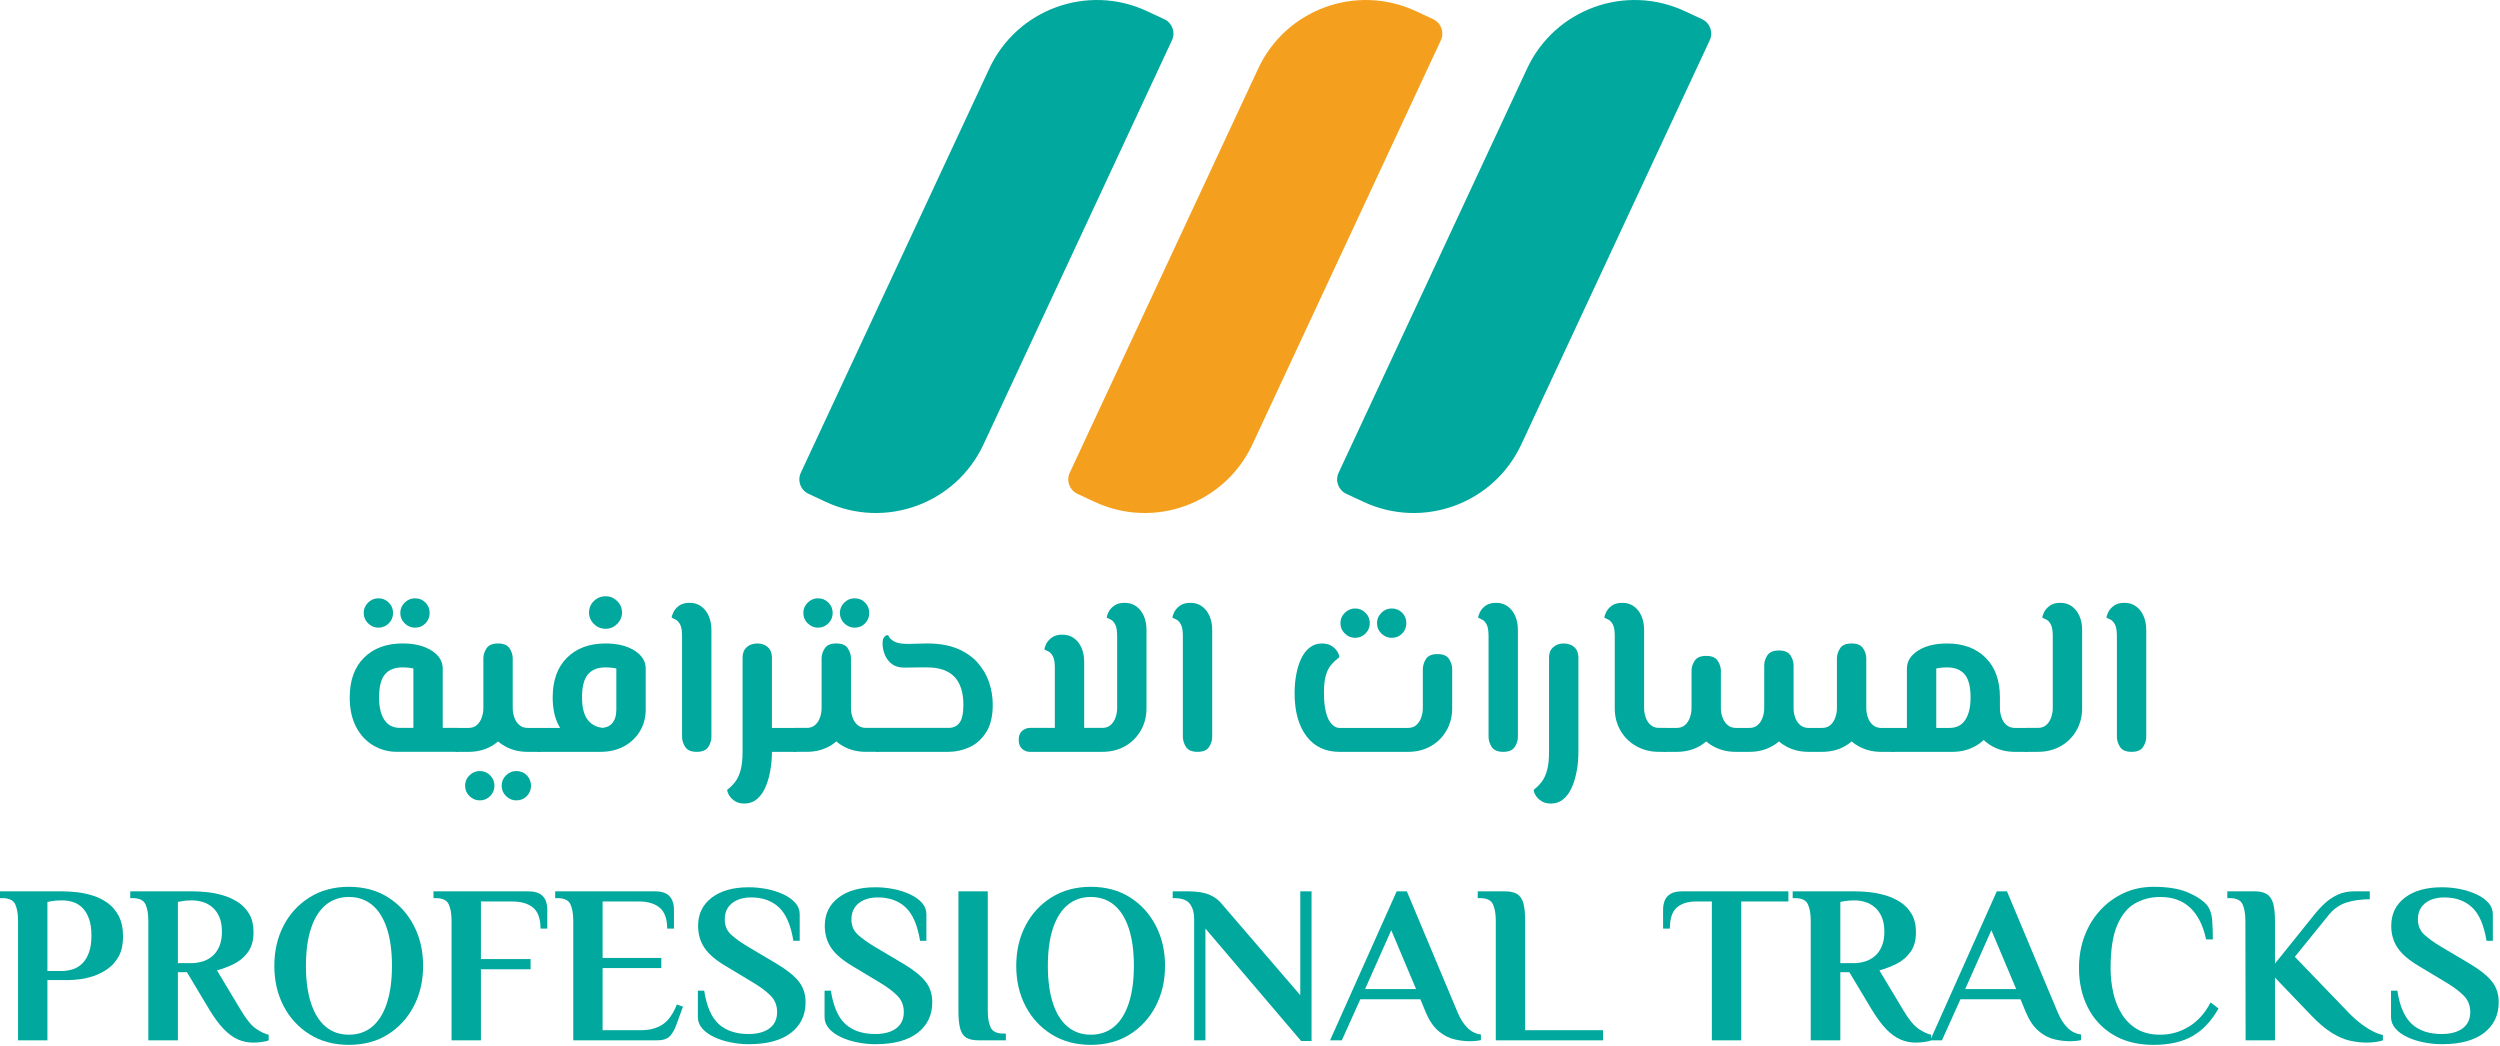 <svg width="196" height="82" viewBox="0 0 196 82" fill="none" xmlns="http://www.w3.org/2000/svg">
<path d="M112.365 1.508L111.006 0.874C106.35 -1.297 100.816 0.717 98.645 5.373L83.867 37.065C83.577 37.686 83.846 38.423 84.466 38.713L85.826 39.347C90.482 41.518 96.016 39.504 98.187 34.848L112.965 3.156C113.254 2.535 112.986 1.797 112.365 1.508Z" fill="#F4A01E"/>
<path d="M91.283 1.508L89.923 0.874C85.267 -1.297 79.733 0.717 77.562 5.373L62.784 37.065C62.495 37.686 62.763 38.423 63.384 38.713L64.743 39.347C69.399 41.518 74.933 39.504 77.104 34.848L91.882 3.156C92.172 2.535 91.903 1.797 91.283 1.508Z" fill="#00A89D"/>
<path d="M133.445 1.508L132.086 0.874C127.43 -1.297 121.896 0.717 119.725 5.373L104.947 37.065C104.657 37.686 104.926 38.423 105.546 38.713L106.906 39.347C111.562 41.518 117.096 39.504 119.267 34.848L134.045 3.156C134.334 2.535 134.066 1.797 133.445 1.508Z" fill="#00A89D"/>
<path d="M31.135 58.943C30.45 58.943 29.825 58.775 29.258 58.439C28.692 58.103 28.243 57.616 27.913 56.979C27.583 56.341 27.418 55.574 27.418 54.678C27.418 53.344 27.792 52.306 28.541 51.562C29.291 50.819 30.297 50.447 31.56 50.447C32.492 50.447 33.25 50.633 33.834 51.004C34.418 51.376 34.71 51.845 34.71 52.412V58.943H32.409V52.412C32.327 52.388 32.208 52.367 32.055 52.35C31.902 52.332 31.737 52.323 31.56 52.323C30.946 52.323 30.485 52.506 30.179 52.872C29.872 53.238 29.719 53.84 29.719 54.678C29.719 55.433 29.857 56.02 30.135 56.439C30.412 56.858 30.822 57.067 31.365 57.067H35.825V58.943H31.135ZM29.666 49.208C29.358 49.208 29.09 49.096 28.86 48.871C28.63 48.648 28.515 48.376 28.515 48.057C28.515 47.739 28.63 47.467 28.86 47.243C29.09 47.019 29.358 46.907 29.666 46.907C29.984 46.907 30.256 47.019 30.48 47.243C30.704 47.467 30.816 47.739 30.816 48.057C30.816 48.376 30.704 48.648 30.48 48.871C30.256 49.096 29.984 49.208 29.666 49.208ZM32.533 49.208C32.226 49.208 31.958 49.096 31.728 48.871C31.498 48.648 31.383 48.376 31.383 48.057C31.383 47.739 31.498 47.467 31.728 47.243C31.958 47.019 32.226 46.907 32.533 46.907C32.863 46.907 33.138 47.019 33.356 47.243C33.574 47.467 33.684 47.739 33.684 48.057C33.684 48.376 33.574 48.648 33.356 48.871C33.138 49.096 32.863 49.208 32.533 49.208ZM35.825 58.943V57.067C35.955 57.067 36.047 57.153 36.1 57.324C36.153 57.495 36.179 57.722 36.179 58.005C36.179 58.288 36.153 58.516 36.1 58.687C36.047 58.858 35.955 58.943 35.825 58.943Z" fill="#00A89D"/>
<path d="M35.825 58.945C35.707 58.945 35.619 58.86 35.56 58.688C35.501 58.517 35.471 58.29 35.471 58.007C35.471 57.724 35.501 57.497 35.56 57.325C35.619 57.154 35.707 57.069 35.825 57.069V58.945ZM35.825 58.945V57.069H36.728C36.999 57.069 37.221 56.992 37.392 56.839C37.563 56.685 37.69 56.488 37.772 56.246C37.855 56.004 37.896 55.765 37.896 55.529V51.617C37.896 51.345 37.979 51.083 38.144 50.829C38.309 50.575 38.61 50.449 39.047 50.449C39.483 50.449 39.784 50.575 39.95 50.829C40.115 51.083 40.197 51.345 40.197 51.617V55.529C40.197 56.178 40.047 56.762 39.746 57.281C39.445 57.8 39.035 58.208 38.516 58.502C37.996 58.798 37.401 58.945 36.728 58.945H35.825ZM37.613 62.751C37.306 62.751 37.038 62.639 36.808 62.414C36.578 62.19 36.463 61.919 36.463 61.6C36.463 61.282 36.578 61.01 36.808 60.786C37.038 60.562 37.306 60.45 37.613 60.45C37.932 60.45 38.203 60.562 38.427 60.786C38.651 61.01 38.764 61.282 38.764 61.6C38.764 61.919 38.651 62.19 38.427 62.414C38.203 62.639 37.932 62.751 37.613 62.751ZM41.366 58.945C40.705 58.945 40.112 58.798 39.587 58.502C39.062 58.208 38.649 57.8 38.348 57.281C38.047 56.762 37.896 56.178 37.896 55.529H40.197C40.197 55.765 40.239 56.004 40.321 56.246C40.404 56.488 40.534 56.685 40.711 56.839C40.888 56.992 41.106 57.069 41.366 57.069H42.268V58.945H41.366ZM40.481 62.751C40.174 62.751 39.905 62.639 39.675 62.414C39.445 62.19 39.33 61.919 39.33 61.6C39.33 61.282 39.445 61.01 39.675 60.786C39.905 60.562 40.174 60.45 40.481 60.45C40.811 60.45 41.085 60.562 41.304 60.786C41.522 61.01 41.631 61.282 41.631 61.6C41.631 61.919 41.522 62.19 41.304 62.414C41.085 62.639 40.811 62.751 40.481 62.751ZM42.268 58.945V57.069C42.398 57.069 42.49 57.154 42.543 57.325C42.596 57.497 42.623 57.724 42.623 58.007C42.623 58.29 42.596 58.517 42.543 58.688C42.49 58.86 42.398 58.945 42.268 58.945Z" fill="#00A89D"/>
<path d="M42.268 58.944C42.15 58.944 42.061 58.859 42.002 58.688C41.943 58.517 41.914 58.289 41.914 58.006C41.914 57.723 41.943 57.496 42.002 57.325C42.061 57.154 42.15 57.068 42.268 57.068V58.944ZM42.268 58.944V57.068H47.082C47.483 57.068 47.791 56.944 48.003 56.696C48.215 56.449 48.321 56.089 48.321 55.617V52.413C48.239 52.389 48.121 52.368 47.967 52.351C47.814 52.333 47.649 52.324 47.472 52.324C46.858 52.324 46.398 52.507 46.091 52.873C45.784 53.239 45.631 53.841 45.631 54.678C45.631 55.434 45.769 56.006 46.047 56.395C46.324 56.785 46.734 57.009 47.277 57.068L47.047 58.927C46.362 58.856 45.74 58.658 45.179 58.334C44.619 58.009 44.171 57.543 43.834 56.935C43.498 56.328 43.33 55.575 43.33 54.678C43.33 53.345 43.704 52.306 44.454 51.563C45.203 50.82 46.209 50.448 47.472 50.448C48.404 50.448 49.162 50.634 49.746 51.005C50.331 51.377 50.623 51.846 50.623 52.413V55.617C50.623 56.254 50.472 56.823 50.171 57.325C49.87 57.827 49.454 58.222 48.923 58.511C48.392 58.8 47.779 58.944 47.082 58.944H42.268ZM47.489 49.297C47.123 49.297 46.814 49.171 46.56 48.917C46.306 48.663 46.179 48.365 46.179 48.023C46.179 47.669 46.306 47.368 46.56 47.12C46.814 46.872 47.123 46.748 47.489 46.748C47.832 46.748 48.129 46.872 48.383 47.12C48.637 47.368 48.764 47.669 48.764 48.023C48.764 48.365 48.637 48.663 48.383 48.917C48.129 49.171 47.832 49.297 47.489 49.297Z" fill="#00A89D"/>
<path d="M54.624 58.944C54.187 58.944 53.886 58.817 53.721 58.563C53.556 58.309 53.473 58.035 53.473 57.74V49.863C53.473 49.438 53.42 49.131 53.314 48.943C53.208 48.754 53.09 48.63 52.96 48.571C52.83 48.512 52.73 48.465 52.659 48.429C52.659 48.335 52.703 48.193 52.792 48.004C52.88 47.816 53.028 47.645 53.234 47.491C53.441 47.338 53.721 47.261 54.075 47.261C54.417 47.261 54.715 47.352 54.969 47.535C55.223 47.718 55.42 47.969 55.562 48.288C55.704 48.606 55.775 48.972 55.775 49.385V57.775C55.775 58.047 55.692 58.309 55.527 58.563C55.361 58.817 55.06 58.944 54.624 58.944Z" fill="#00A89D"/>
<path d="M58.358 62.999C58.063 62.999 57.816 62.934 57.615 62.804C57.414 62.674 57.264 62.523 57.164 62.352C57.063 62.181 57.013 62.037 57.013 61.919C57.261 61.73 57.473 61.517 57.65 61.282C57.827 61.045 57.966 60.742 58.066 60.37C58.166 59.998 58.217 59.523 58.217 58.945V51.546C58.217 51.204 58.326 50.935 58.544 50.74C58.763 50.546 59.037 50.449 59.367 50.449C59.71 50.449 59.987 50.546 60.199 50.74C60.412 50.935 60.518 51.204 60.518 51.546V58.945C60.518 59.464 60.474 59.966 60.385 60.45C60.297 60.933 60.167 61.367 59.996 61.751C59.825 62.134 59.603 62.438 59.332 62.662C59.06 62.886 58.736 62.999 58.358 62.999ZM60.518 58.945V57.069H62.341V58.945H60.518ZM62.341 58.945V57.069C62.471 57.069 62.562 57.154 62.615 57.325C62.669 57.497 62.695 57.724 62.695 58.007C62.695 58.29 62.669 58.517 62.615 58.688C62.562 58.86 62.471 58.945 62.341 58.945Z" fill="#00A89D"/>
<path d="M62.343 58.943C62.225 58.943 62.137 58.858 62.078 58.687C62.019 58.516 61.989 58.288 61.989 58.005C61.989 57.722 62.019 57.495 62.078 57.324C62.137 57.153 62.225 57.067 62.343 57.067V58.943ZM62.343 58.943V57.067H63.246C63.517 57.067 63.739 56.99 63.91 56.837C64.081 56.684 64.208 56.486 64.29 56.244C64.373 56.002 64.414 55.763 64.414 55.527V51.615C64.414 51.344 64.497 51.081 64.662 50.828C64.827 50.574 65.128 50.447 65.565 50.447C66.001 50.447 66.302 50.574 66.468 50.828C66.633 51.081 66.716 51.344 66.716 51.615V55.527C66.716 56.176 66.565 56.76 66.264 57.279C65.963 57.799 65.553 58.206 65.034 58.501C64.514 58.796 63.919 58.943 63.246 58.943H62.343ZM64.131 49.208C63.824 49.208 63.556 49.096 63.326 48.871C63.096 48.648 62.981 48.376 62.981 48.057C62.981 47.739 63.096 47.467 63.326 47.243C63.556 47.019 63.824 46.907 64.131 46.907C64.45 46.907 64.721 47.019 64.945 47.243C65.169 47.467 65.282 47.739 65.282 48.057C65.282 48.376 65.169 48.648 64.945 48.871C64.721 49.096 64.45 49.208 64.131 49.208ZM67.884 58.943C67.223 58.943 66.63 58.796 66.105 58.501C65.58 58.206 65.167 57.799 64.866 57.279C64.565 56.76 64.414 56.176 64.414 55.527H66.716C66.716 55.763 66.757 56.002 66.84 56.244C66.922 56.486 67.052 56.684 67.229 56.837C67.406 56.99 67.624 57.067 67.884 57.067H68.787V58.943H67.884ZM66.999 49.208C66.692 49.208 66.424 49.096 66.193 48.871C65.963 48.648 65.848 48.376 65.848 48.057C65.848 47.739 65.963 47.467 66.193 47.243C66.424 47.019 66.692 46.907 66.999 46.907C67.329 46.907 67.603 47.019 67.822 47.243C68.04 47.467 68.149 47.739 68.149 48.057C68.149 48.376 68.04 48.648 67.822 48.871C67.603 49.096 67.329 49.208 66.999 49.208ZM68.787 58.943V57.067C68.916 57.067 69.008 57.153 69.061 57.324C69.114 57.495 69.141 57.722 69.141 58.005C69.141 58.288 69.114 58.516 69.061 58.687C69.008 58.858 68.916 58.943 68.787 58.943Z" fill="#00A89D"/>
<path d="M68.786 58.944C68.668 58.944 68.579 58.858 68.52 58.687C68.461 58.516 68.432 58.288 68.432 58.005C68.432 57.722 68.461 57.495 68.52 57.324C68.579 57.153 68.668 57.067 68.786 57.067V58.944ZM68.786 58.944V57.067H74.362C74.739 57.067 75.028 56.932 75.229 56.66C75.429 56.389 75.53 55.923 75.53 55.262C75.53 54.282 75.294 53.548 74.822 53.058C74.35 52.568 73.636 52.323 72.68 52.323H72.131C71.907 52.323 71.683 52.326 71.459 52.332C71.234 52.338 71.045 52.341 70.892 52.341C70.503 52.341 70.184 52.25 69.936 52.067C69.689 51.884 69.503 51.645 69.379 51.35C69.255 51.055 69.193 50.754 69.193 50.447C69.193 50.199 69.243 50.025 69.343 49.925C69.444 49.825 69.541 49.78 69.635 49.792C69.694 49.981 69.842 50.143 70.078 50.279C70.314 50.415 70.668 50.482 71.14 50.482C71.258 50.482 71.423 50.48 71.636 50.474C71.848 50.468 72.057 50.462 72.264 50.456C72.47 50.45 72.609 50.447 72.68 50.447C73.6 50.447 74.385 50.58 75.034 50.845C75.683 51.111 76.214 51.474 76.627 51.934C77.04 52.394 77.344 52.91 77.539 53.483C77.734 54.055 77.831 54.648 77.831 55.262C77.831 56.147 77.66 56.861 77.318 57.404C76.975 57.946 76.539 58.339 76.008 58.581C75.477 58.823 74.928 58.944 74.362 58.944H68.786Z" fill="#00A89D"/>
<path d="M80.716 58.944C80.516 58.944 80.324 58.867 80.141 58.714C79.958 58.56 79.867 58.324 79.867 58.005C79.867 57.687 79.958 57.451 80.141 57.297C80.324 57.144 80.528 57.067 80.752 57.067H86.416C86.687 57.067 86.909 56.991 87.08 56.837C87.251 56.684 87.378 56.486 87.461 56.244C87.543 56.003 87.584 55.764 87.584 55.527V49.863C87.584 49.438 87.531 49.131 87.425 48.943C87.319 48.754 87.201 48.63 87.071 48.571C86.941 48.512 86.841 48.465 86.77 48.429C86.77 48.323 86.814 48.179 86.903 47.996C86.991 47.813 87.139 47.645 87.346 47.491C87.552 47.338 87.826 47.261 88.169 47.261C88.522 47.261 88.826 47.352 89.08 47.535C89.334 47.718 89.531 47.969 89.673 48.288C89.815 48.606 89.885 48.972 89.885 49.385V55.527C89.885 56.176 89.735 56.761 89.434 57.28C89.133 57.799 88.723 58.206 88.204 58.501C87.685 58.796 87.089 58.944 86.416 58.944H80.716ZM82.699 57.067V52.359C82.699 51.934 82.646 51.627 82.54 51.438C82.433 51.25 82.315 51.126 82.186 51.067C82.056 51.008 81.956 50.961 81.885 50.925C81.885 50.819 81.929 50.675 82.017 50.491C82.106 50.309 82.253 50.14 82.46 49.987C82.666 49.834 82.941 49.757 83.283 49.757C83.637 49.757 83.941 49.848 84.195 50.031C84.448 50.214 84.646 50.465 84.788 50.783C84.929 51.102 85 51.468 85 51.881V57.067H82.699Z" fill="#00A89D"/>
<path d="M93.886 58.944C93.45 58.944 93.149 58.817 92.984 58.563C92.818 58.309 92.736 58.035 92.736 57.74V49.863C92.736 49.438 92.683 49.131 92.576 48.943C92.47 48.754 92.352 48.63 92.222 48.571C92.092 48.512 91.992 48.465 91.921 48.429C91.921 48.335 91.966 48.193 92.054 48.004C92.143 47.816 92.29 47.645 92.497 47.491C92.703 47.338 92.984 47.261 93.337 47.261C93.68 47.261 93.977 47.352 94.231 47.535C94.485 47.718 94.683 47.969 94.824 48.288C94.966 48.606 95.037 48.972 95.037 49.385V57.775C95.037 58.047 94.954 58.309 94.789 58.563C94.624 58.817 94.323 58.944 93.886 58.944Z" fill="#00A89D"/>
<path d="M105.019 58.945C103.909 58.945 103.045 58.535 102.425 57.715C101.806 56.895 101.496 55.771 101.496 54.343C101.496 53.824 101.54 53.331 101.629 52.865C101.717 52.399 101.847 51.986 102.018 51.626C102.189 51.266 102.411 50.98 102.682 50.767C102.953 50.555 103.272 50.449 103.638 50.449C103.945 50.449 104.198 50.513 104.399 50.643C104.6 50.773 104.75 50.92 104.85 51.086C104.951 51.251 105.001 51.398 105.001 51.528C104.765 51.705 104.555 51.9 104.373 52.112C104.189 52.325 104.048 52.602 103.948 52.944C103.847 53.287 103.797 53.747 103.797 54.325C103.797 54.703 103.818 55.042 103.859 55.343C103.9 55.644 103.959 55.903 104.036 56.122C104.113 56.34 104.204 56.517 104.311 56.653C104.417 56.788 104.529 56.892 104.647 56.962C104.765 57.033 104.889 57.069 105.019 57.069H110.382C110.653 57.069 110.875 56.992 111.046 56.839C111.217 56.685 111.344 56.488 111.426 56.246C111.509 56.004 111.55 55.765 111.55 55.529V52.484C111.55 52.189 111.633 51.915 111.798 51.661C111.963 51.407 112.264 51.28 112.701 51.28C113.137 51.28 113.438 51.407 113.604 51.661C113.769 51.915 113.851 52.189 113.851 52.484V55.529C113.851 56.178 113.701 56.762 113.4 57.281C113.099 57.8 112.689 58.208 112.17 58.502C111.65 58.798 111.055 58.945 110.382 58.945H105.019ZM106.24 50.006C105.933 50.006 105.665 49.894 105.435 49.67C105.205 49.446 105.089 49.174 105.089 48.855C105.089 48.537 105.205 48.265 105.435 48.041C105.665 47.817 105.933 47.705 106.24 47.705C106.559 47.705 106.83 47.817 107.054 48.041C107.278 48.265 107.391 48.537 107.391 48.855C107.391 49.174 107.278 49.446 107.054 49.67C106.83 49.894 106.559 50.006 106.24 50.006ZM109.108 50.006C108.801 50.006 108.532 49.894 108.302 49.67C108.072 49.446 107.957 49.174 107.957 48.855C107.957 48.537 108.072 48.265 108.302 48.041C108.532 47.817 108.801 47.705 109.108 47.705C109.438 47.705 109.712 47.817 109.931 48.041C110.149 48.265 110.258 48.537 110.258 48.855C110.258 49.174 110.149 49.446 109.931 49.67C109.712 49.894 109.438 50.006 109.108 50.006Z" fill="#00A89D"/>
<path d="M117.853 58.944C117.416 58.944 117.115 58.817 116.95 58.563C116.784 58.309 116.702 58.035 116.702 57.74V49.863C116.702 49.438 116.649 49.131 116.543 48.943C116.436 48.754 116.318 48.63 116.189 48.571C116.059 48.512 115.959 48.465 115.888 48.429C115.888 48.335 115.932 48.193 116.021 48.004C116.109 47.816 116.256 47.645 116.463 47.491C116.669 47.338 116.95 47.261 117.304 47.261C117.646 47.261 117.944 47.352 118.198 47.535C118.451 47.718 118.649 47.969 118.791 48.288C118.932 48.606 119.003 48.972 119.003 49.385V57.775C119.003 58.047 118.92 58.309 118.755 58.563C118.59 58.817 118.289 58.944 117.853 58.944Z" fill="#00A89D"/>
<path d="M121.587 62.999C121.292 62.999 121.044 62.934 120.844 62.804C120.643 62.674 120.492 62.523 120.392 62.352C120.292 62.181 120.242 62.037 120.242 61.919C120.489 61.73 120.702 61.517 120.879 61.282C121.056 61.045 121.194 60.742 121.295 60.37C121.395 59.998 121.445 59.523 121.445 58.945V51.546C121.445 51.204 121.554 50.935 121.773 50.74C121.991 50.546 122.265 50.449 122.596 50.449C122.938 50.449 123.215 50.546 123.428 50.74C123.64 50.935 123.746 51.204 123.746 51.546V58.945C123.746 59.464 123.702 59.966 123.614 60.45C123.525 60.933 123.395 61.367 123.224 61.751C123.053 62.134 122.832 62.438 122.561 62.662C122.289 62.886 121.964 62.999 121.587 62.999Z" fill="#00A89D"/>
<path d="M130.066 58.944C129.405 58.944 128.812 58.796 128.287 58.501C127.762 58.206 127.349 57.799 127.048 57.28C126.747 56.761 126.597 56.176 126.597 55.527V49.863C126.597 49.438 126.544 49.131 126.438 48.943C126.331 48.754 126.213 48.63 126.084 48.571C125.954 48.512 125.854 48.465 125.783 48.429C125.783 48.335 125.827 48.193 125.916 48.004C126.004 47.816 126.151 47.645 126.358 47.491C126.564 47.338 126.845 47.261 127.199 47.261C127.541 47.261 127.839 47.352 128.093 47.535C128.346 47.718 128.544 47.969 128.686 48.288C128.827 48.606 128.898 48.972 128.898 49.385V55.527C128.898 55.764 128.939 56.003 129.022 56.244C129.104 56.486 129.234 56.684 129.411 56.837C129.588 56.991 129.807 57.067 130.066 57.067H130.544V58.944H130.066ZM130.544 58.944V57.067C130.674 57.067 130.766 57.153 130.819 57.324C130.872 57.495 130.898 57.722 130.898 58.005C130.898 58.289 130.872 58.516 130.819 58.687C130.766 58.858 130.674 58.944 130.544 58.944Z" fill="#00A89D"/>
<path d="M130.545 58.945C130.427 58.945 130.338 58.86 130.279 58.688C130.22 58.517 130.19 58.29 130.19 58.007C130.19 57.724 130.22 57.497 130.279 57.325C130.338 57.154 130.427 57.069 130.545 57.069V58.945ZM130.545 58.945V57.069H131.447C131.719 57.069 131.94 56.992 132.111 56.839C132.282 56.685 132.409 56.488 132.492 56.246C132.574 56.004 132.616 55.765 132.616 55.529V52.59C132.616 52.319 132.698 52.056 132.863 51.803C133.029 51.549 133.329 51.422 133.766 51.422C134.203 51.422 134.503 51.549 134.669 51.803C134.834 52.056 134.917 52.319 134.917 52.59V55.529C134.917 56.178 134.766 56.762 134.465 57.281C134.164 57.8 133.754 58.208 133.235 58.502C132.716 58.798 132.12 58.945 131.447 58.945H130.545ZM136.085 58.945C135.424 58.945 134.831 58.798 134.306 58.502C133.781 58.208 133.368 57.8 133.067 57.281C132.766 56.762 132.616 56.178 132.616 55.529H134.917C134.917 55.765 134.958 56.001 135.041 56.237C135.123 56.473 135.253 56.67 135.43 56.83C135.607 56.989 135.825 57.069 136.085 57.069H136.474V58.945H136.085ZM136.474 58.945V57.069H137.147C137.418 57.069 137.64 56.992 137.811 56.839C137.982 56.685 138.109 56.488 138.191 56.246C138.274 56.004 138.315 55.765 138.315 55.529V52.166C138.315 51.894 138.398 51.632 138.563 51.378C138.728 51.124 139.029 50.997 139.466 50.997C139.902 50.997 140.203 51.124 140.369 51.378C140.534 51.632 140.616 51.894 140.616 52.166V55.529C140.616 56.178 140.466 56.762 140.165 57.281C139.864 57.8 139.454 58.208 138.935 58.502C138.415 58.798 137.82 58.945 137.147 58.945H136.474ZM141.785 58.945C141.124 58.945 140.531 58.798 140.006 58.502C139.48 58.208 139.068 57.8 138.767 57.281C138.466 56.762 138.315 56.178 138.315 55.529H140.616C140.616 55.776 140.658 56.019 140.74 56.254C140.823 56.491 140.953 56.685 141.13 56.839C141.307 56.992 141.525 57.069 141.785 57.069H142.174V58.945H141.785ZM142.174 58.945V57.069H142.847C143.118 57.069 143.339 56.992 143.511 56.839C143.681 56.685 143.808 56.488 143.891 56.246C143.974 56.004 144.015 55.765 144.015 55.529V51.617C144.015 51.345 144.098 51.083 144.263 50.829C144.428 50.575 144.729 50.449 145.166 50.449C145.602 50.449 145.903 50.575 146.068 50.829C146.234 51.083 146.316 51.345 146.316 51.617V55.529C146.316 56.178 146.166 56.762 145.865 57.281C145.564 57.8 145.154 58.208 144.635 58.502C144.115 58.798 143.519 58.945 142.847 58.945H142.174ZM147.484 58.945C146.823 58.945 146.23 58.798 145.706 58.502C145.18 58.208 144.767 57.8 144.466 57.281C144.166 56.762 144.015 56.178 144.015 55.529H146.316C146.316 55.765 146.357 56.004 146.44 56.246C146.522 56.488 146.653 56.685 146.83 56.839C147.007 56.992 147.225 57.069 147.484 57.069H148.387V58.945H147.484ZM148.387 58.945V57.069C148.517 57.069 148.609 57.154 148.662 57.325C148.715 57.497 148.741 57.724 148.741 58.007C148.741 58.29 148.715 58.517 148.662 58.688C148.609 58.86 148.517 58.945 148.387 58.945Z" fill="#00A89D"/>
<path d="M148.386 58.945C148.268 58.945 148.18 58.86 148.121 58.688C148.062 58.517 148.032 58.29 148.032 58.007C148.032 57.724 148.062 57.497 148.121 57.325C148.18 57.154 148.268 57.069 148.386 57.069V58.945ZM148.386 58.945V57.069H152.847C153.39 57.069 153.8 56.859 154.077 56.44C154.354 56.022 154.493 55.434 154.493 54.679C154.493 53.841 154.34 53.239 154.033 52.873C153.726 52.508 153.266 52.325 152.652 52.325C152.475 52.325 152.31 52.334 152.157 52.351C152.003 52.369 151.885 52.39 151.803 52.413V58.945H149.501V52.413C149.501 51.847 149.794 51.378 150.378 51.006C150.962 50.634 151.72 50.449 152.652 50.449C153.915 50.449 154.921 50.82 155.67 51.564C156.42 52.307 156.794 53.346 156.794 54.679C156.794 55.576 156.629 56.343 156.299 56.98C155.968 57.617 155.523 58.104 154.962 58.441C154.402 58.777 153.773 58.945 153.077 58.945H148.386ZM157.963 58.945C157.302 58.945 156.709 58.798 156.184 58.502C155.658 58.208 155.245 57.8 154.945 57.281C154.644 56.762 154.493 56.178 154.493 55.529V54.75H156.794V55.529C156.794 55.765 156.836 56.004 156.918 56.246C157.001 56.488 157.131 56.685 157.308 56.839C157.485 56.992 157.703 57.069 157.963 57.069H158.865V58.945H157.963ZM158.865 58.945V57.069C158.995 57.069 159.087 57.154 159.14 57.325C159.193 57.497 159.219 57.724 159.219 58.007C159.219 58.29 159.193 58.517 159.14 58.688C159.087 58.86 158.995 58.945 158.865 58.945Z" fill="#00A89D"/>
<path d="M158.866 58.944C158.748 58.944 158.66 58.858 158.601 58.687C158.542 58.516 158.512 58.289 158.512 58.005C158.512 57.722 158.542 57.495 158.601 57.324C158.66 57.153 158.748 57.067 158.866 57.067V58.944ZM158.866 58.944V57.067H159.769C160.04 57.067 160.262 56.991 160.433 56.837C160.604 56.684 160.731 56.486 160.813 56.244C160.896 56.003 160.937 55.764 160.937 55.527V49.863C160.937 49.438 160.884 49.131 160.778 48.943C160.672 48.754 160.554 48.63 160.424 48.571C160.294 48.512 160.194 48.465 160.123 48.429C160.123 48.323 160.167 48.179 160.256 47.996C160.344 47.813 160.492 47.645 160.698 47.491C160.905 47.338 161.179 47.261 161.521 47.261C161.876 47.261 162.179 47.352 162.433 47.535C162.687 47.718 162.884 47.969 163.026 48.288C163.168 48.606 163.238 48.972 163.238 49.385V55.527C163.238 56.176 163.088 56.761 162.787 57.28C162.486 57.799 162.076 58.206 161.557 58.501C161.037 58.796 160.442 58.944 159.769 58.944H158.866Z" fill="#00A89D"/>
<path d="M167.115 58.944C166.678 58.944 166.377 58.817 166.212 58.563C166.047 58.309 165.964 58.035 165.964 57.74V49.863C165.964 49.438 165.911 49.131 165.805 48.943C165.699 48.754 165.58 48.63 165.451 48.571C165.321 48.512 165.221 48.465 165.15 48.429C165.15 48.335 165.194 48.193 165.283 48.004C165.371 47.816 165.519 47.645 165.725 47.491C165.932 47.338 166.212 47.261 166.566 47.261C166.908 47.261 167.206 47.352 167.46 47.535C167.713 47.718 167.911 47.969 168.053 48.288C168.194 48.606 168.265 48.972 168.265 49.385V57.775C168.265 58.047 168.183 58.309 168.018 58.563C167.852 58.817 167.551 58.944 167.115 58.944Z" fill="#00A89D"/>
<path d="M1.416 81.563V72.182C1.416 71.651 1.342 71.223 1.195 70.898C1.047 70.574 0.708 70.412 0.177 70.412H0V69.881H4.868C5.186 69.881 5.552 69.901 5.965 69.943C6.378 69.984 6.8 70.07 7.231 70.199C7.662 70.329 8.06 70.524 8.426 70.783C8.791 71.043 9.087 71.388 9.311 71.819C9.535 72.25 9.647 72.79 9.647 73.439C9.647 74.052 9.535 74.563 9.311 74.97C9.087 75.377 8.8 75.704 8.452 75.952C8.104 76.2 7.735 76.389 7.346 76.519C6.957 76.649 6.588 76.734 6.24 76.775C5.891 76.817 5.611 76.837 5.399 76.837H3.717V81.563H1.416ZM3.717 76.129H4.779C5.086 76.129 5.381 76.088 5.664 76.005C5.948 75.923 6.201 75.775 6.426 75.563C6.65 75.35 6.83 75.064 6.965 74.704C7.101 74.344 7.169 73.893 7.169 73.35C7.169 72.808 7.101 72.356 6.965 71.996C6.83 71.636 6.653 71.353 6.434 71.146C6.216 70.94 5.971 70.795 5.7 70.713C5.428 70.63 5.151 70.589 4.868 70.589C4.738 70.589 4.582 70.595 4.399 70.606C4.216 70.618 3.989 70.654 3.717 70.713V76.129Z" fill="#00A89D"/>
<path d="M19.842 81.74C19.429 81.74 19.033 81.658 18.656 81.493C18.278 81.327 17.909 81.059 17.55 80.687C17.189 80.316 16.815 79.811 16.425 79.174L14.655 76.218H13.947V81.563H11.629V72.182C11.629 71.651 11.555 71.223 11.407 70.898C11.26 70.574 10.921 70.412 10.389 70.412H10.212V69.881H15.098C15.417 69.881 15.785 69.901 16.204 69.943C16.623 69.984 17.045 70.067 17.47 70.191C17.895 70.314 18.29 70.494 18.656 70.73C19.021 70.966 19.317 71.276 19.541 71.66C19.765 72.043 19.877 72.518 19.877 73.085C19.877 73.71 19.738 74.221 19.461 74.616C19.184 75.011 18.827 75.321 18.39 75.545C17.954 75.769 17.493 75.946 17.01 76.076L18.868 79.174C19.317 79.929 19.73 80.431 20.107 80.678C20.485 80.926 20.804 81.074 21.063 81.121V81.563C20.969 81.611 20.8 81.652 20.559 81.687C20.317 81.723 20.078 81.74 19.842 81.74ZM13.947 75.51H15.009C15.293 75.51 15.576 75.468 15.859 75.386C16.142 75.303 16.399 75.168 16.629 74.979C16.859 74.79 17.045 74.536 17.187 74.217C17.328 73.899 17.399 73.509 17.399 73.049C17.399 72.589 17.331 72.203 17.195 71.89C17.06 71.577 16.877 71.323 16.647 71.129C16.417 70.934 16.163 70.795 15.886 70.713C15.608 70.63 15.328 70.589 15.045 70.589C14.95 70.589 14.812 70.595 14.629 70.606C14.446 70.618 14.219 70.654 13.947 70.713V75.51Z" fill="#00A89D"/>
<path d="M27.349 81.917C26.18 81.917 25.157 81.643 24.278 81.094C23.398 80.545 22.717 79.805 22.233 78.873C21.749 77.941 21.507 76.89 21.507 75.722C21.507 74.554 21.749 73.503 22.233 72.571C22.717 71.639 23.398 70.898 24.278 70.35C25.157 69.801 26.18 69.526 27.349 69.526C28.529 69.526 29.552 69.801 30.42 70.35C31.287 70.898 31.963 71.639 32.447 72.571C32.93 73.503 33.172 74.554 33.172 75.722C33.172 76.89 32.93 77.941 32.447 78.873C31.963 79.805 31.287 80.545 30.42 81.094C29.552 81.643 28.529 81.917 27.349 81.917ZM27.349 81.121C28.068 81.121 28.679 80.911 29.181 80.492C29.682 80.073 30.066 79.46 30.331 78.651C30.597 77.843 30.73 76.867 30.73 75.722C30.73 74.565 30.597 73.586 30.331 72.783C30.066 71.981 29.682 71.37 29.181 70.951C28.679 70.533 28.068 70.323 27.349 70.323C26.641 70.323 26.036 70.533 25.534 70.951C25.033 71.37 24.649 71.981 24.384 72.783C24.118 73.586 23.985 74.565 23.985 75.722C23.985 76.867 24.118 77.843 24.384 78.651C24.649 79.46 25.033 80.073 25.534 80.492C26.036 80.911 26.641 81.121 27.349 81.121Z" fill="#00A89D"/>
<path d="M35.402 81.563V72.182C35.402 71.651 35.329 71.223 35.181 70.898C35.033 70.574 34.694 70.412 34.163 70.412H33.986V69.881H41.403C41.816 69.881 42.129 69.949 42.341 70.084C42.554 70.22 42.701 70.397 42.784 70.615C42.866 70.834 42.908 71.061 42.908 71.297V72.801H42.377C42.377 72.034 42.185 71.489 41.801 71.164C41.418 70.84 40.872 70.677 40.164 70.677H37.704V75.191H41.598V75.988H37.704V81.563H35.402Z" fill="#00A89D"/>
<path d="M44.943 81.563V72.182C44.943 71.651 44.869 71.223 44.722 70.898C44.574 70.574 44.235 70.412 43.704 70.412H43.527V69.881H51.333C51.746 69.881 52.059 69.949 52.271 70.084C52.484 70.22 52.631 70.397 52.714 70.615C52.796 70.834 52.838 71.061 52.838 71.297V72.801H52.307C52.307 72.046 52.115 71.503 51.731 71.173C51.348 70.843 50.802 70.677 50.094 70.677H47.244V75.103H51.846V75.899H47.244V80.767H50.271C50.92 80.767 51.472 80.622 51.926 80.333C52.38 80.044 52.761 79.516 53.068 78.749L53.546 78.926L53.032 80.324C52.902 80.702 52.734 81.003 52.528 81.227C52.321 81.451 51.976 81.563 51.492 81.563H44.943Z" fill="#00A89D"/>
<path d="M58.714 81.864C58.23 81.864 57.752 81.817 57.28 81.722C56.808 81.628 56.377 81.49 55.988 81.306C55.598 81.124 55.289 80.899 55.059 80.634C54.828 80.368 54.713 80.07 54.713 79.74V77.669H55.209C55.398 78.896 55.778 79.769 56.351 80.289C56.923 80.808 57.705 81.068 58.696 81.068C59.144 81.068 59.537 81.003 59.873 80.873C60.209 80.743 60.469 80.551 60.652 80.297C60.835 80.044 60.926 79.728 60.926 79.35C60.926 78.843 60.764 78.421 60.44 78.085C60.115 77.749 59.67 77.409 59.103 77.067L56.926 75.757C56.123 75.285 55.557 74.801 55.227 74.306C54.896 73.81 54.731 73.238 54.731 72.589C54.731 71.657 55.088 70.919 55.802 70.376C56.516 69.833 57.48 69.562 58.696 69.562C59.18 69.562 59.658 69.609 60.13 69.703C60.602 69.798 61.033 69.936 61.422 70.119C61.812 70.302 62.121 70.524 62.351 70.783C62.581 71.043 62.697 71.344 62.697 71.686V73.757H62.201C62 72.53 61.623 71.657 61.068 71.137C60.513 70.618 59.788 70.358 58.891 70.358C58.466 70.358 58.097 70.429 57.785 70.571C57.472 70.712 57.233 70.91 57.068 71.164C56.902 71.418 56.82 71.721 56.82 72.075C56.82 72.571 56.988 72.972 57.324 73.279C57.661 73.586 58.106 73.905 58.661 74.235L60.838 75.527C61.64 75.999 62.227 76.463 62.599 76.917C62.971 77.371 63.157 77.923 63.157 78.572C63.157 79.587 62.773 80.389 62.006 80.979C61.239 81.569 60.142 81.864 58.714 81.864Z" fill="#00A89D"/>
<path d="M68.646 81.864C68.162 81.864 67.684 81.817 67.212 81.722C66.74 81.628 66.309 81.49 65.92 81.306C65.531 81.124 65.221 80.899 64.991 80.634C64.76 80.368 64.645 80.07 64.645 79.74V77.669H65.141C65.33 78.896 65.71 79.769 66.283 80.289C66.855 80.808 67.637 81.068 68.628 81.068C69.077 81.068 69.469 81.003 69.805 80.873C70.142 80.743 70.401 80.551 70.584 80.297C70.767 80.044 70.859 79.728 70.859 79.35C70.859 78.843 70.696 78.421 70.372 78.085C70.047 77.749 69.602 77.409 69.035 77.067L66.858 75.757C66.055 75.285 65.489 74.801 65.159 74.306C64.828 73.81 64.663 73.238 64.663 72.589C64.663 71.657 65.02 70.919 65.734 70.376C66.448 69.833 67.413 69.562 68.628 69.562C69.112 69.562 69.59 69.609 70.062 69.703C70.534 69.798 70.965 69.936 71.354 70.119C71.744 70.302 72.053 70.524 72.284 70.783C72.514 71.043 72.629 71.344 72.629 71.686V73.757H72.133C71.932 72.53 71.555 71.657 71 71.137C70.445 70.618 69.72 70.358 68.823 70.358C68.398 70.358 68.029 70.429 67.717 70.571C67.404 70.712 67.165 70.91 67 71.164C66.834 71.418 66.752 71.721 66.752 72.075C66.752 72.571 66.92 72.972 67.256 73.279C67.593 73.586 68.038 73.905 68.593 74.235L70.77 75.527C71.573 75.999 72.16 76.463 72.531 76.917C72.903 77.371 73.089 77.923 73.089 78.572C73.089 79.587 72.705 80.389 71.938 80.979C71.171 81.569 70.074 81.864 68.646 81.864Z" fill="#00A89D"/>
<path d="M76.734 81.563C76.32 81.563 75.999 81.496 75.769 81.36C75.539 81.224 75.377 80.988 75.282 80.652C75.188 80.316 75.141 79.853 75.141 79.262V69.881H77.442V79.262C77.442 79.793 77.515 80.221 77.663 80.546C77.811 80.87 78.15 81.032 78.681 81.032H78.858V81.563H76.734Z" fill="#00A89D"/>
<path d="M85.515 81.917C84.347 81.917 83.323 81.643 82.444 81.094C81.564 80.545 80.883 79.805 80.399 78.873C79.915 77.941 79.673 76.89 79.673 75.722C79.673 74.554 79.915 73.503 80.399 72.571C80.883 71.639 81.564 70.898 82.444 70.35C83.323 69.801 84.347 69.526 85.515 69.526C86.695 69.526 87.719 69.801 88.586 70.35C89.453 70.898 90.129 71.639 90.613 72.571C91.096 73.503 91.338 74.554 91.338 75.722C91.338 76.89 91.096 77.941 90.613 78.873C90.129 79.805 89.453 80.545 88.586 81.094C87.719 81.643 86.695 81.917 85.515 81.917ZM85.515 81.121C86.234 81.121 86.845 80.911 87.347 80.492C87.848 80.073 88.232 79.46 88.497 78.651C88.763 77.843 88.896 76.867 88.896 75.722C88.896 74.565 88.763 73.586 88.497 72.783C88.232 71.981 87.848 71.37 87.347 70.951C86.845 70.533 86.234 70.323 85.515 70.323C84.807 70.323 84.202 70.533 83.7 70.951C83.199 71.37 82.815 71.981 82.55 72.783C82.284 73.586 82.151 74.565 82.151 75.722C82.151 76.867 82.284 77.843 82.55 78.651C82.815 79.46 83.199 80.073 83.7 80.492C84.202 80.911 84.807 81.121 85.515 81.121Z" fill="#00A89D"/>
<path d="M102.011 81.617L94.506 72.801V81.563H93.621V72.005C93.621 71.556 93.512 71.179 93.294 70.872C93.075 70.565 92.653 70.412 92.028 70.412H91.939V69.881H93.178C93.851 69.881 94.397 69.969 94.816 70.146C95.235 70.323 95.58 70.589 95.851 70.943L101.941 78.023V69.881H102.826V81.617H102.011Z" fill="#00A89D"/>
<path d="M115.252 81.634C114.863 81.634 114.452 81.584 114.022 81.484C113.591 81.384 113.178 81.168 112.783 80.838C112.387 80.507 112.048 80.006 111.765 79.333L111.358 78.342H106.649L105.198 81.563H104.277L109.499 69.881H110.296L114.261 79.333C114.473 79.853 114.733 80.266 115.04 80.572C115.346 80.879 115.7 81.056 116.102 81.103V81.546C116.007 81.569 115.874 81.59 115.703 81.608C115.532 81.625 115.382 81.634 115.252 81.634ZM107.021 77.545H111.021L109.074 72.925L107.021 77.545Z" fill="#00A89D"/>
<path d="M117.27 81.563V72.182C117.27 71.651 117.196 71.223 117.049 70.898C116.901 70.574 116.562 70.412 116.031 70.412H115.854V69.881H117.978C118.391 69.881 118.713 69.951 118.943 70.093C119.173 70.235 119.335 70.471 119.43 70.801C119.524 71.132 119.571 71.592 119.571 72.182V80.767H125.678V81.563H117.27Z" fill="#00A89D"/>
<path d="M134.21 81.563V70.677H132.953C132.327 70.677 131.832 70.834 131.466 71.146C131.1 71.459 130.917 72.011 130.917 72.801H130.386V71.297C130.386 71.061 130.427 70.834 130.51 70.615C130.593 70.397 130.743 70.22 130.961 70.084C131.18 69.949 131.489 69.881 131.891 69.881H140.21V70.677H136.511V81.563H134.21Z" fill="#00A89D"/>
<path d="M150.175 81.74C149.762 81.74 149.367 81.658 148.989 81.493C148.612 81.327 148.243 81.059 147.883 80.687C147.523 80.316 147.148 79.811 146.759 79.174L144.989 76.218H144.281V81.563H141.962V72.182C141.962 71.651 141.888 71.223 141.741 70.898C141.593 70.574 141.254 70.412 140.723 70.412H140.546V69.881H145.431C145.75 69.881 146.119 69.901 146.538 69.943C146.957 69.984 147.379 70.067 147.803 70.191C148.228 70.314 148.623 70.494 148.989 70.73C149.355 70.966 149.65 71.276 149.874 71.66C150.098 72.043 150.211 72.518 150.211 73.085C150.211 73.71 150.072 74.221 149.795 74.616C149.517 75.011 149.16 75.321 148.724 75.545C148.287 75.769 147.827 75.946 147.343 76.076L149.202 79.174C149.65 79.929 150.063 80.431 150.441 80.678C150.818 80.926 151.137 81.074 151.397 81.121V81.563C151.302 81.611 151.134 81.652 150.892 81.687C150.65 81.723 150.411 81.74 150.175 81.74ZM144.281 75.51H145.343C145.626 75.51 145.909 75.468 146.193 75.386C146.476 75.303 146.733 75.168 146.963 74.979C147.193 74.79 147.379 74.536 147.52 74.217C147.662 73.899 147.733 73.509 147.733 73.049C147.733 72.589 147.665 72.203 147.529 71.89C147.393 71.577 147.21 71.323 146.98 71.129C146.75 70.934 146.496 70.795 146.219 70.713C145.942 70.63 145.662 70.589 145.378 70.589C145.284 70.589 145.145 70.595 144.962 70.606C144.779 70.618 144.552 70.654 144.281 70.713V75.51Z" fill="#00A89D"/>
<path d="M162.302 81.634C161.912 81.634 161.502 81.584 161.072 81.484C160.641 81.384 160.228 81.168 159.833 80.838C159.437 80.507 159.098 80.006 158.815 79.333L158.408 78.342H153.699L152.248 81.563H151.327L156.549 69.881H157.346L161.311 79.333C161.523 79.853 161.782 80.266 162.089 80.572C162.396 80.879 162.75 81.056 163.152 81.103V81.546C163.057 81.569 162.924 81.59 162.753 81.608C162.582 81.625 162.432 81.634 162.302 81.634ZM154.071 77.545H158.071L156.124 72.925L154.071 77.545Z" fill="#00A89D"/>
<path d="M168.833 81.917C167.594 81.917 166.538 81.652 165.664 81.121C164.791 80.59 164.127 79.87 163.673 78.961C163.219 78.053 162.992 77.032 162.992 75.899C162.992 75.002 163.136 74.167 163.425 73.394C163.714 72.621 164.125 71.946 164.656 71.367C165.187 70.789 165.806 70.338 166.514 70.013C167.222 69.689 167.995 69.526 168.833 69.526C169.942 69.526 170.836 69.671 171.515 69.96C172.193 70.249 172.698 70.583 173.028 70.96C173.264 71.267 173.4 71.662 173.435 72.146C173.471 72.63 173.488 73.132 173.488 73.651H172.957C172.733 72.577 172.323 71.754 171.727 71.181C171.131 70.609 170.343 70.323 169.364 70.323C168.644 70.323 167.989 70.488 167.399 70.819C166.809 71.149 166.34 71.719 165.992 72.527C165.644 73.335 165.47 74.459 165.47 75.899C165.47 76.571 165.541 77.221 165.682 77.846C165.824 78.472 166.051 79.032 166.364 79.528C166.676 80.023 167.078 80.413 167.567 80.696C168.057 80.979 168.656 81.121 169.364 81.121C170.178 81.121 170.933 80.905 171.63 80.475C172.326 80.044 172.886 79.415 173.311 78.589L173.931 79.067C173.376 80.047 172.698 80.767 171.895 81.227C171.093 81.687 170.072 81.917 168.833 81.917Z" fill="#00A89D"/>
<path d="M185.526 81.74C185.089 81.74 184.647 81.687 184.198 81.581C183.75 81.475 183.281 81.269 182.791 80.962C182.301 80.655 181.773 80.207 181.207 79.616L178.357 76.643V81.563H176.056L176.038 72.182C176.038 71.651 175.964 71.223 175.817 70.898C175.669 70.574 175.33 70.412 174.799 70.412H174.622V69.881H176.746C177.159 69.881 177.481 69.951 177.711 70.093C177.941 70.235 178.106 70.471 178.207 70.801C178.307 71.132 178.357 71.592 178.357 72.182V75.545L181.419 71.739C181.679 71.409 181.962 71.102 182.269 70.819C182.576 70.536 182.918 70.309 183.296 70.137C183.673 69.966 184.092 69.881 184.552 69.881H185.791V70.5C185.119 70.5 184.511 70.586 183.968 70.757C183.425 70.928 182.953 71.261 182.552 71.757L179.915 75.014L184.004 79.262C184.298 79.581 184.62 79.879 184.968 80.156C185.316 80.434 185.656 80.658 185.986 80.829C186.317 81 186.594 81.103 186.818 81.139V81.563C186.688 81.611 186.508 81.652 186.278 81.687C186.048 81.723 185.797 81.74 185.526 81.74Z" fill="#00A89D"/>
<path d="M191.456 81.864C190.972 81.864 190.494 81.817 190.022 81.722C189.55 81.628 189.12 81.49 188.73 81.306C188.341 81.124 188.031 80.899 187.801 80.634C187.571 80.368 187.456 80.07 187.456 79.74V77.669H187.951C188.14 78.896 188.52 79.769 189.093 80.289C189.665 80.808 190.447 81.068 191.438 81.068C191.887 81.068 192.279 81.003 192.616 80.873C192.952 80.743 193.211 80.551 193.394 80.297C193.577 80.044 193.669 79.728 193.669 79.35C193.669 78.843 193.506 78.421 193.182 78.085C192.857 77.749 192.412 77.409 191.846 77.067L189.668 75.757C188.866 75.285 188.299 74.801 187.969 74.306C187.638 73.81 187.473 73.238 187.473 72.589C187.473 71.657 187.83 70.919 188.544 70.376C189.258 69.833 190.223 69.562 191.438 69.562C191.922 69.562 192.4 69.609 192.872 69.703C193.344 69.798 193.775 69.936 194.164 70.119C194.554 70.302 194.864 70.524 195.094 70.783C195.324 71.043 195.439 71.344 195.439 71.686V73.757H194.943C194.742 72.53 194.365 71.657 193.81 71.137C193.256 70.618 192.53 70.358 191.633 70.358C191.208 70.358 190.839 70.429 190.527 70.571C190.214 70.712 189.975 70.91 189.81 71.164C189.644 71.418 189.562 71.721 189.562 72.075C189.562 72.571 189.73 72.972 190.067 73.279C190.403 73.586 190.848 73.905 191.403 74.235L193.58 75.527C194.383 75.999 194.97 76.463 195.341 76.917C195.713 77.371 195.899 77.923 195.899 78.572C195.899 79.587 195.515 80.389 194.748 80.979C193.981 81.569 192.884 81.864 191.456 81.864Z" fill="#00A89D"/>
</svg>
